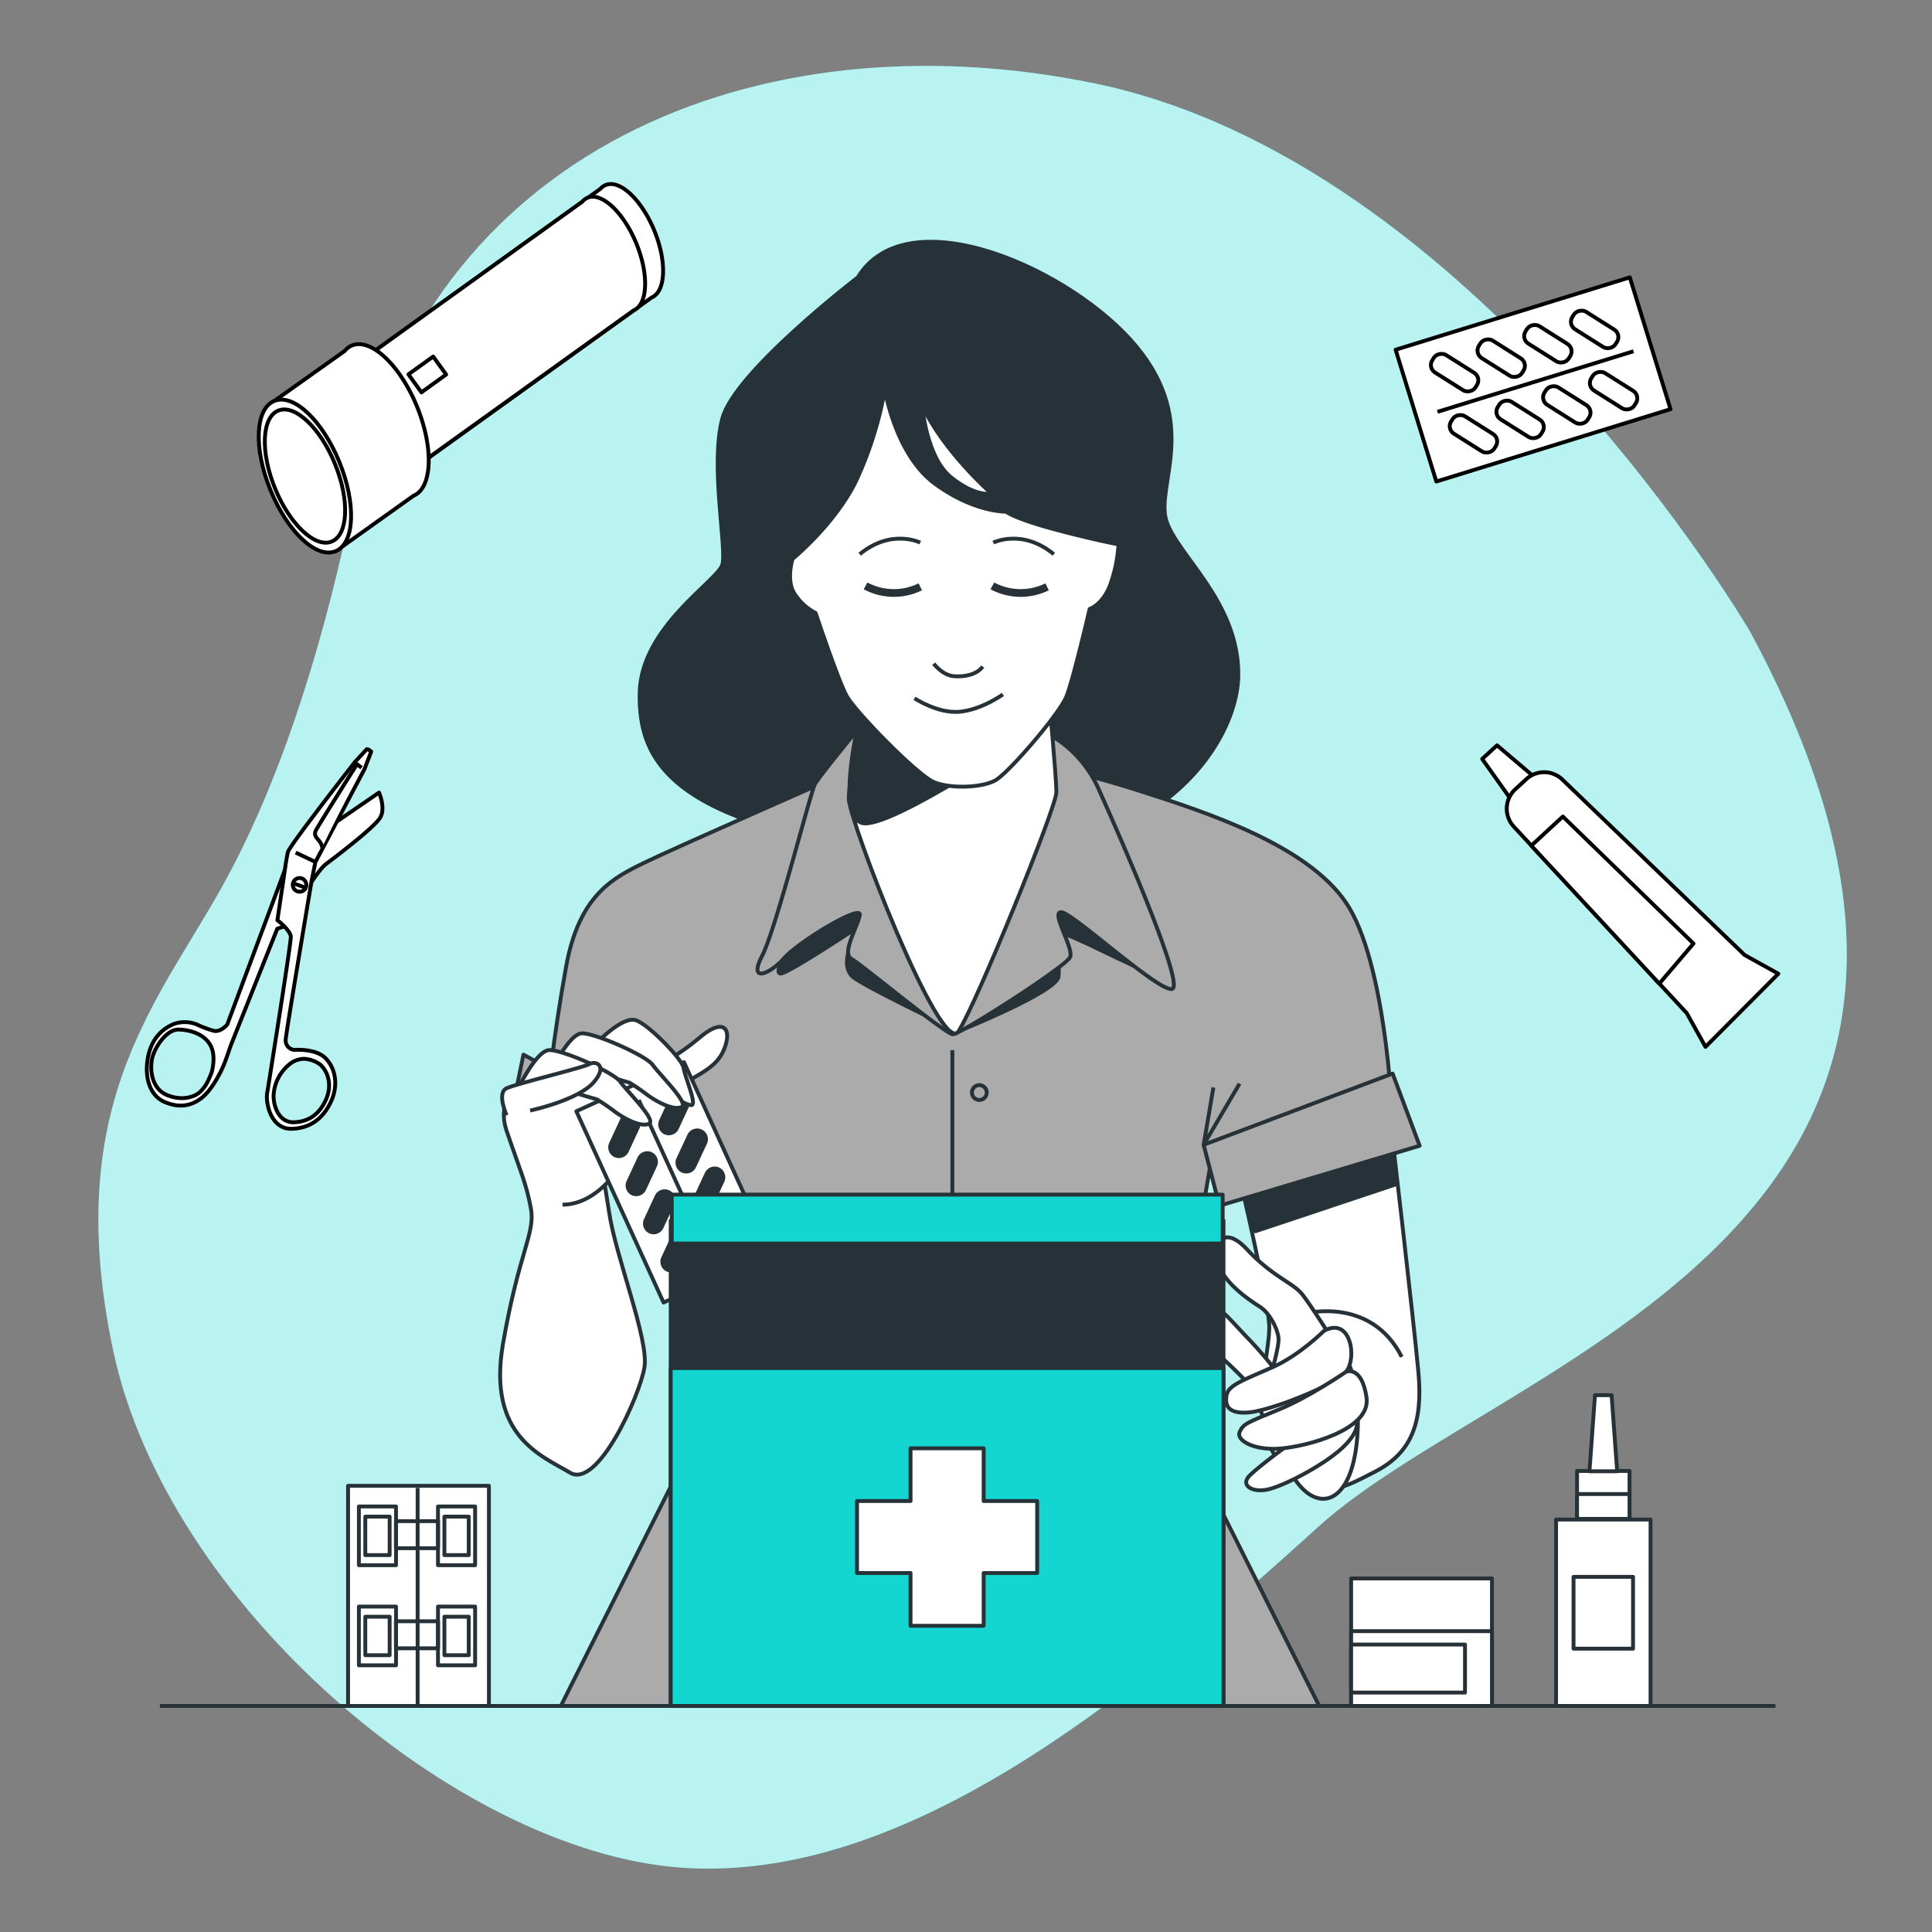 <svg xmlns="http://www.w3.org/2000/svg" viewBox="0 0 500 500"><rect x="0" y="0" width="500" height="500" fill="#808080" stroke="none"/><g id="freepik--background-simple--inject-164"><path d="M452.94,163.51s-70.94-121.78-170-142C195.44,3.66,110.08,39.36,91.39,129.73c-6.66,32.19-16.76,67.59-32,96.24-17.07,32.12-43.89,57.87-30.14,123.34s88.75,129.57,146.63,134,116.43-43.78,165.08-88S536,317.48,452.94,163.51Z" style="fill:#13D6D0"></path><path d="M452.94,163.51s-70.94-121.78-170-142C195.44,3.66,110.08,39.36,91.39,129.73c-6.66,32.19-16.76,67.59-32,96.24-17.07,32.12-43.89,57.87-30.14,123.34s88.75,129.57,146.63,134,116.43-43.78,165.08-88S536,317.48,452.94,163.51Z" style="fill:#fff;opacity:0.7"></path></g><g id="freepik--Character--inject-164"><path d="M222,71.78s-31.84,24.38-35.07,36.56,1.24,33.58,0,37.81-21.14,16.16-21.39,33.32S173,213.55,234.93,221s85.55-27.61,85.55-46.51-15.91-30.84-18.65-39.79,8.71-25.12-7.71-45S234.93,50.64,222,71.78Z" style="fill:#263238;stroke:#263238;stroke-linejoin:round"></path><path d="M360.14,292.66s5.75,49.39,6.95,62.57-1.92,20.86-11.27,25.66-14.38,7.91-24-1.92-2.88-28.77-3.36-36.21-7.19-36-7.19-36Z" style="fill:#fff;stroke:#263238;stroke-linejoin:round"></path><polygon points="361.27 306.51 324.89 318.65 321.3 306.8 360.14 292.65 361.27 306.51" style="fill:#263238;stroke:#263238;stroke-linejoin:round"></polygon><path d="M338.08,339.89s16.78-4.32,24.69,11.27" style="fill:#fff;stroke:#263238;stroke-linejoin:round"></path><path d="M303.84,356.42l9.64-56.27,46.74-12.85s-1.69-38.56-11.81-53.6-36.38-23.52-53-28.86-32.29-8.49-32.29-8.49-29.88-4.12-43.13,3.16c0,0-45.3,19.88-53.25,23.76s-16.86,8.25-20.24,26.92-5.06,35.41-5.06,35.41l31.08,15.52,9.4,55.3-2,15.65L145.15,441.5H341.41L306.11,371Z" style="fill:#ababab;stroke:#263238;stroke-linejoin:round"></path><circle cx="253.45" cy="282.75" r="1.92" style="fill:none;stroke:#263238;stroke-linejoin:round"></circle><circle cx="253.45" cy="312.13" r="1.92" style="fill:none;stroke:#263238;stroke-linejoin:round"></circle><circle cx="253.45" cy="341.5" r="1.92" style="fill:none;stroke:#263238;stroke-linejoin:round"></circle><path d="M255.37,370.87a1.92,1.92,0,1,1-1.92-1.92A1.92,1.92,0,0,1,255.37,370.87Z" style="fill:none;stroke:#263238;stroke-linejoin:round"></path><circle cx="253.45" cy="400.24" r="1.92" style="fill:none;stroke:#263238;stroke-linejoin:round"></circle><path d="M255.37,429.62a1.92,1.92,0,1,1-1.92-1.92A1.92,1.92,0,0,1,255.37,429.62Z" style="fill:none;stroke:#263238;stroke-linejoin:round"></path><line x1="246.47" y1="271.78" x2="246.47" y2="419.58" style="fill:none;stroke:#263238;stroke-linejoin:round"></line><polyline points="314.03 281.43 311.5 296.27 320.79 280.46" style="fill:none;stroke:#263238;stroke-linejoin:round"></polyline><polyline points="175.62 281.43 178.15 296.27 168.86 280.46" style="fill:none;stroke:#263238;stroke-linejoin:round"></polyline><path d="M205.42,242.67s-6.15,10.1-3.07,9.22,20.2-12.29,20.2-12.29-6.59,10.1-1.32,13.61S248,266.91,248,266.91s25.49-10.18,25.93-14.14-.88-5.71-.88-7.9-2.64-4.83,2.64-3.08,24.59,12.3,23.27,9.67-22.7-45-25.62-46.44-42.45-2.76-49.48,1.2S205.42,242.67,205.42,242.67Z" style="fill:#263238;stroke:#263238;stroke-linejoin:round"></path><polygon points="135.47 272.94 131.78 290.84 175.49 312.32 179.75 297.1 135.47 272.94" style="fill:#ababab;stroke:#263238;stroke-linejoin:round"></polygon><polygon points="311.5 296.27 315.59 312.04 367.4 296.52 360.41 277.84 311.5 296.27" style="fill:#ababab;stroke:#263238;stroke-linejoin:round"></polygon><path d="M223.32,187.18s-11.2,13.58-12.4,15.75-10.09,37.51-13.71,44.5,1.93,4.81,5.78.48,20-14,19.52-11.09-4.82,9.88-2.17,11.33,24.34,19.52,26.26,19.52,29.4-17.59,30.36-20-5.3-12-2.16-11.57,26,21.45,28.67,19.76-12.05-35.9-19-51.32a30.47,30.47,0,0,0-24.84-18.31C255.74,186,223.32,187.18,223.32,187.18Z" style="fill:#ababab;stroke:#263238;stroke-linejoin:round"></path><path d="M224,181.89s-4.34,19.52-4.34,24.82,23.82,67.18,28.39,60.2,25.34-58,25.34-61.89-1.93-24.58-1.93-24.58-16.86,11.33-24.09,12.05S224,181.89,224,181.89Z" style="fill:#fff;stroke:#263238;stroke-linejoin:round"></path><path d="M222.7,184.77S216,211,223.12,213s47.8-25.69,47.8-25.69Z" style="fill:#263238;stroke:#263238;stroke-linejoin:round"></path><path d="M229,100.88a95.85,95.85,0,0,1-7.46,23.63c-5.47,11.19-16.42,20.14-16.42,20.14s-1.74,5.47.5,9a14.5,14.5,0,0,0,5.47,5s5.72,17.16,8,21.39,18.41,20.64,22.63,22.38,12.44,1.5,15.92-.49S274.22,184.7,276,180.22s6-22.63,6-22.63,3.24-1,5.23-6a37.54,37.54,0,0,0,2.24-10.7s-6.72-1.24-16.92-4-12.18-4.47-12.18-4.47-8.21.25-18.41-7.22S229,100.88,229,100.88Z" style="fill:#fff;stroke:#263238;stroke-linejoin:round"></path><path d="M238.66,104.86s1,13.43,7.46,18.65,10.45,4.23,10.45,4.23S243.88,116.55,238.66,104.86Z" style="fill:#fff;stroke:#263238;stroke-linejoin:round"></path><path d="M224,151.62a15.48,15.48,0,0,0,14.17.25" style="fill:none;stroke:#263238;stroke-linejoin:round;stroke-width:2px"></path><path d="M256.82,151.62a15.48,15.48,0,0,0,14.17.25" style="fill:none;stroke:#263238;stroke-linejoin:round;stroke-width:2px"></path><path d="M238.16,140.43s-7.46-3.74-15.67,3" style="fill:none;stroke:#263238;stroke-linejoin:round"></path><path d="M257.06,140.43s7.46-3.74,15.67,3" style="fill:none;stroke:#263238;stroke-linejoin:round"></path><path d="M241.64,171.76s2.24,3,5.23,3.24,6-.5,7.46-2.49" style="fill:none;stroke:#263238;stroke-linejoin:round"></path><path d="M236.67,180.72s6,4,11.69,3.48,11.19-4.48,11.19-4.48" style="fill:none;stroke:#263238;stroke-linejoin:round"></path><path d="M344.79,346.6s-5.27-8.39-7.67-11.51-7.67-4.55-14.39-11.75-9.35-.24-7.19,4.56,7.91,8.63,10.55,10.31,4.8,6.23,4.8,8.39-1.44,7.19-1.44,7.19a101.53,101.53,0,0,0-7.1-8.08c-5.85-6.3-10.16-11.34-11.36-6.06s1,7.91,5,11.51,8.39,8.15,8.87,9.11,1.92,8.39,4.08,9.83,4.79,2.39,4.79,3.59-1.91,5.52,2.64,10.79,10.07,4.56,13-3.12,2.63-21.57-.24-28.29S344.79,346.6,344.79,346.6Z" style="fill:#fff;stroke:#263238;stroke-linejoin:round"></path><path d="M342.63,344.44s-6.23,6.24-13.18,9.35-11.51,4.56-12,7.2.24,5,5.75,4.55,22.3-7,25.18-10.55S349.59,340.61,342.63,344.44Z" style="fill:#fff;stroke:#263238;stroke-linejoin:round"></path><path d="M351.09,367.62s1.13,2.72-3.9,7.27-14.87,9.59-18.94,10.55-7.43-1-4.8-3.6,10.31-8.15,10.31-8.15A93.16,93.16,0,0,0,351.09,367.62Z" style="fill:#fff;stroke:#263238;stroke-linejoin:round"></path><path d="M348.39,355s4.07-1.68,5.27,6.71-15.82,12.71-22.53,13.19-11.27-2.16-10.31-4.31,1.91-2.4,10.07-5.76S348.39,355,348.39,355Z" style="fill:#fff;stroke:#263238;stroke-linejoin:round"></path><path d="M138.59,278s-11.08,4.09-7.47,14.69,5.06,13.5,6.27,20-3.13,11.33-7.23,35.18,10.12,28.91,17.35,33.25,18.07-20,19.27-27.23-7.47-28.67-9.15-40.23-4.1-18.08,1.44-26-3.61-10.6-6.5-12.28S138.59,278,138.59,278Z" style="fill:#fff;stroke:#263238;stroke-linejoin:round"></path><path d="M145.58,311.76c7.95,0,13.25-7.71,13.25-7.71a15,15,0,0,0,6.62-4.34c2.53-3.13,2.54-8.91,2.54-8.91s6.06-8.69,10.6-11.33,7.71-4.34,9.16-8.91-.73-7-6.51-2.17-8.43,5.78-8.43,5.78l-20,4.1" style="fill:#fff;stroke:#263238;stroke-linejoin:round"></path><rect x="159.07" y="278.77" width="30.62" height="54.41" transform="translate(-111.23 99.93) rotate(-24.51)" style="fill:#fff;stroke:#263238;stroke-linejoin:round"></rect><line x1="165.32" y1="284.68" x2="184.22" y2="326.12" style="fill:#fff;stroke:#263238;stroke-linejoin:round"></line><path d="M159.22,299h0a2.28,2.28,0,0,0,3-1.11l2.85-6.12a2.3,2.3,0,0,0-1.12-3h0a2.3,2.3,0,0,0-3,1.11L158.11,296A2.29,2.29,0,0,0,159.22,299Z" style="fill:#263238;stroke:#263238;stroke-linejoin:round"></path><path d="M163.72,308.87h0a2.29,2.29,0,0,0,3-1.11l2.84-6.12a2.28,2.28,0,0,0-1.11-3h0a2.29,2.29,0,0,0-3,1.11l-2.84,6.12A2.29,2.29,0,0,0,163.72,308.87Z" style="fill:#263238;stroke:#263238;stroke-linejoin:round"></path><path d="M168.22,318.73h0a2.28,2.28,0,0,0,3-1.11l2.84-6.12a2.28,2.28,0,0,0-1.11-3h0a2.29,2.29,0,0,0-3,1.11l-2.84,6.12A2.29,2.29,0,0,0,168.22,318.73Z" style="fill:#263238;stroke:#263238;stroke-linejoin:round"></path><path d="M172.72,328.6h0a2.29,2.29,0,0,0,3-1.11l2.84-6.12a2.29,2.29,0,0,0-1.11-3h0a2.29,2.29,0,0,0-3,1.11l-2.84,6.12A2.28,2.28,0,0,0,172.72,328.6Z" style="fill:#263238;stroke:#263238;stroke-linejoin:round"></path><path d="M172.17,293.1h0a2.29,2.29,0,0,0,3-1.11l2.84-6.12a2.29,2.29,0,0,0-1.11-3h0a2.29,2.29,0,0,0-3,1.11l-2.85,6.12A2.29,2.29,0,0,0,172.17,293.1Z" style="fill:#263238;stroke:#263238;stroke-linejoin:round"></path><path d="M176.66,303h0a2.29,2.29,0,0,0,3-1.12l2.85-6.11a2.29,2.29,0,0,0-1.11-3h0a2.29,2.29,0,0,0-3.05,1.11l-2.84,6.12A2.3,2.3,0,0,0,176.66,303Z" style="fill:#263238;stroke:#263238;stroke-linejoin:round"></path><path d="M181.16,312.83h0a2.29,2.29,0,0,0,3-1.11l2.85-6.12a2.29,2.29,0,0,0-1.12-3h0a2.3,2.3,0,0,0-3,1.11l-2.84,6.12A2.29,2.29,0,0,0,181.16,312.83Z" style="fill:#263238;stroke:#263238;stroke-linejoin:round"></path><path d="M185.66,322.7h0a2.29,2.29,0,0,0,3-1.11l2.84-6.12a2.28,2.28,0,0,0-1.11-3h0a2.28,2.28,0,0,0-3,1.11l-2.84,6.12A2.29,2.29,0,0,0,185.66,322.7Z" style="fill:#263238;stroke:#263238;stroke-linejoin:round"></path><path d="M154.74,269.59s6.5-6.74,9.87-5.54,12,10.12,12.29,12.29,3.38,9.16,2.17,9.64-9.15-4.58-12.53-8S154.74,269.59,154.74,269.59Z" style="fill:#fff;stroke:#263238;stroke-linejoin:round"></path><path d="M141.73,279s5.3-11.57,8.91-11.57,16.63,5.79,18.31,8.2,9.4,9.88,7.47,10.84-6-1-8.91-3.13a52.22,52.22,0,0,0-4.58-3.14l-8.19-2.41" style="fill:#fff;stroke:#263238;stroke-linejoin:round"></path><path d="M133.29,283.33s5.3-11.57,8.92-11.57,16.62,5.78,18.31,8.19,9.4,9.88,7.47,10.85-6-1-8.92-3.14a52.32,52.32,0,0,0-4.57-3.13l-8.2-2.41" style="fill:#fff;stroke:#263238;stroke-linejoin:round"></path><path d="M131.12,288.63s-2.65-5.79,0-7,19.76-5.3,21.45-6.26,4.82.48,1,4.81-15.18,7-16.38,7.23" style="fill:#fff;stroke:#263238;stroke-linejoin:round"></path></g><g id="freepik--Scissors--inject-164"><path d="M98.09,205.12l-13.55,9.3s-7.13,4.11-10.82,10.73l-14.91,40s-1.74,2.13-3.61,1.59a29.71,29.71,0,0,1-3.53-1.27A8.41,8.41,0,0,0,45,265c-3.29,1.37-6.12,4.21-6.84,9.43s1,9.3,4.46,10.77,6.67,1.24,9.61-1.09,5.34-7.52,6-9.28c.46-1.27,1.12-3.17,1.44-4.13l12.09-30.35,2.19-.72S81.19,226,84.4,223.59s12.53-9.53,14-12S98.09,205.12,98.09,205.12ZM51.83,282.53c-1.44,1.4-4.8,2.47-8.65.85s-4.4-6.26-3.86-9.21,3.75-7.81,6.93-7.72,6.72,1.26,8.25,4.14.26,7,.26,7C53.78,280,53.27,281.12,51.83,282.53Z" style="fill:#fff;stroke:#000;stroke-linejoin:round"></path><path d="M84,273.63c-2.61-2.32-7.77-1.92-7.77-1.92A2.44,2.44,0,0,1,73.94,269c.21-2.48,6.68-40.89,6.68-40.89l1-5L94.35,199l1.72-4.5s-.74-.66-1.15-.61l-3.07,3.32S74.9,218.88,74.51,220.51s-.79,4.64-.79,4.64l-1.93,13s3.4,2.6,3.47,4.3c.07,1.54-5,33.41-6,39.78a7.16,7.16,0,0,0-.18,1.1c-.19,3.28,1.52,8.91,6.38,8.8s8.27-2.73,10.28-7.22S86.6,276,84,273.63Zm.33,11c-1.62,3.62-4.38,5.72-8.32,5.81s-5.34-4.47-5.19-7.11a11,11,0,0,1,3.81-7.66,6.23,6.23,0,0,1,4-1.65,7.71,7.71,0,0,1,4.28,1.52C85,277.43,86,281,84.32,284.65Z" style="fill:#fff;stroke:#000;stroke-linejoin:round"></path><line x1="76.52" y1="220.65" x2="81.65" y2="223.09" style="fill:#fff;stroke:#000;stroke-linejoin:round"></line><path d="M79.14,229.76a1.77,1.77,0,1,1-1-2.42A1.85,1.85,0,0,1,79.14,229.76Z" style="fill:#fff;stroke:#000;stroke-linejoin:round"></path><line x1="79.14" y1="229.76" x2="75.83" y2="228.57" style="fill:#fff;stroke:#000;stroke-linejoin:round"></line><path d="M83.36,219.3a3.2,3.2,0,0,0-.69-1.6c-.63-.81-1.56-1.49-.93-2.78s10.65-17.15,10.65-17.15l1.18.93" style="fill:#fff;stroke:#000;stroke-linejoin:round"></path></g><g id="freepik--Flashlight--inject-164"><path d="M169.35,59.71c-3.28-8-8.92-13.33-12.6-11.83a3.64,3.64,0,0,0-1.39,1L94.82,92.41l11.88,29.1L168.63,77C172.31,75.48,172.63,67.75,169.35,59.71Z" style="fill:#fff;stroke:#000;stroke-linejoin:round"></path><path d="M164.68,63c-3.28-8-8.93-13.34-12.61-11.84a3.72,3.72,0,0,0-1.39,1.06L90.14,95.73,102,124.84,164,80.31C167.63,78.81,168,71.07,164.68,63Z" style="fill:#fff;stroke:#000;stroke-linejoin:round"></path><path d="M107.92,105.22C103.54,94.48,96,87.4,91.08,89.41a4.71,4.71,0,0,0-1.86,1.41L71,103.76l15.88,38.9L107,128.31C111.88,126.3,112.31,116,107.92,105.22Z" style="fill:#fff;stroke:#000;stroke-linejoin:round"></path><path d="M87.83,119.57c4.38,10.75,4,21.08-1,23.09S74.4,137.59,70,126.85s-4-21.08,1-23.09S83.44,108.83,87.83,119.57Z" style="fill:#fff;stroke:#000;stroke-linejoin:round"></path><ellipse cx="78.92" cy="123.21" rx="8.38" ry="18.3" transform="translate(-40.71 38.97) rotate(-22.21)" style="fill:#fff;stroke:#000;stroke-linejoin:round"></ellipse><rect x="107.73" y="92.96" width="5.74" height="7.89" transform="translate(124.61 -49.47) rotate(54.25)" style="fill:#fff;stroke:#000;stroke-linejoin:round"></rect></g><g id="freepik--Pills--inject-164"><rect x="378.92" y="66.49" width="35.7" height="63.44" transform="translate(373.46 -309.88) rotate(72.83)" style="fill:#fff;stroke:#000;stroke-linejoin:round"></rect><line x1="422.75" y1="90.9" x2="372.02" y2="106.58" style="fill:#fff;stroke:#000;stroke-linejoin:round"></line><rect x="410.01" y="78.63" width="5.34" height="13.2" rx="2.29" transform="translate(704.99 -218.28) rotate(122.25)" style="fill:#fff;stroke:#000;stroke-linejoin:round"></rect><rect x="397.93" y="82.37" width="5.34" height="13.2" rx="2.29" transform="translate(689.65 -202.31) rotate(122.26)" style="fill:#fff;stroke:#000;stroke-linejoin:round"></rect><rect x="385.85" y="86.1" width="5.34" height="13.2" rx="2.29" transform="translate(674.28 -186.37) rotate(122.26)" style="fill:#fff;stroke:#000;stroke-linejoin:round"></rect><rect x="373.77" y="89.83" width="5.34" height="13.2" rx="2.29" transform="translate(658.88 -170.47) rotate(122.25)" style="fill:#fff;stroke:#000;stroke-linejoin:round"></rect><rect x="414.91" y="94.48" width="5.34" height="13.2" rx="2.29" transform="translate(725.96 -198.06) rotate(122.26)" style="fill:#fff;stroke:#000;stroke-linejoin:round"></rect><rect x="402.83" y="98.21" width="5.34" height="13.2" rx="2.29" transform="translate(710.56 -182.15) rotate(122.26)" style="fill:#fff;stroke:#000;stroke-linejoin:round"></rect><rect x="390.75" y="101.95" width="5.34" height="13.2" rx="2.29" transform="translate(695.19 -166.21) rotate(122.26)" style="fill:#fff;stroke:#000;stroke-linejoin:round"></rect><rect x="378.67" y="105.68" width="5.34" height="13.2" rx="2.29" transform="translate(679.82 -150.27) rotate(122.26)" style="fill:#fff;stroke:#000;stroke-linejoin:round"></rect></g><g id="freepik--Ointment--inject-164"><polygon points="398.14 202 391.73 207.88 383.59 196.41 387.43 192.89 398.14 202" style="fill:#fff;stroke:#000;stroke-linejoin:round"></polygon><path d="M395,201.65l-2.86,2.63a6.82,6.82,0,0,0-.37,9.65l44.76,48.27,4.85,8.72L460.23,252l-8.72-4.84-47.2-45.44A6.82,6.82,0,0,0,395,201.65Z" style="fill:#fff;stroke:#000;stroke-linejoin:round"></path><polygon points="429.42 254.57 438.27 244.19 404.46 211.32 396.3 218.86 429.42 254.57" style="fill:#fff;stroke:#000;stroke-linejoin:round"></polygon></g><g id="freepik--Bottle--inject-164"><rect x="402.71" y="393.26" width="24.45" height="48.24" style="fill:#fff;stroke:#263238;stroke-linejoin:round"></rect><rect x="407.23" y="408.09" width="15.4" height="18.58" style="fill:#fff;stroke:#263238;stroke-linejoin:round"></rect><rect x="408.14" y="380.69" width="13.58" height="12.39" style="fill:#fff;stroke:#263238;stroke-linejoin:round"></rect><polygon points="417.08 361.08 412.78 361.08 411.35 380.77 418.52 380.77 417.08 361.08" style="fill:#fff;stroke:#263238;stroke-linejoin:round"></polygon><rect x="408.14" y="386.66" width="13.58" height="6.42" style="fill:#fff;stroke:#263238;stroke-linejoin:round"></rect></g><g id="freepik--Jar--inject-164"><rect x="349.67" y="408.5" width="36.45" height="33" style="fill:#fff;stroke:#263238;stroke-linejoin:round"></rect><rect x="349.67" y="422.14" width="36.45" height="19.36" style="fill:#fff;stroke:#263238;stroke-linejoin:round"></rect><rect x="349.67" y="425.61" width="29.47" height="12.43" style="fill:#fff;stroke:#263238;stroke-linejoin:round"></rect></g><g id="freepik--Bandages--inject-164"><rect x="90.08" y="384.52" width="36.45" height="56.98" style="fill:#fff;stroke:#263238;stroke-linejoin:round"></rect><line x1="108.08" y1="385.07" x2="108.08" y2="441.2" style="fill:none;stroke:#263238;stroke-linejoin:round"></line><rect x="92.88" y="389.88" width="9.61" height="15.2" style="fill:none;stroke:#263238;stroke-linejoin:round"></rect><rect x="94.54" y="392.5" width="6.3" height="9.96" style="fill:none;stroke:#263238;stroke-linejoin:round"></rect><rect x="113.35" y="389.88" width="9.61" height="15.2" style="fill:none;stroke:#263238;stroke-linejoin:round"></rect><rect x="115.01" y="392.5" width="6.3" height="9.96" style="fill:none;stroke:#263238;stroke-linejoin:round"></rect><rect x="102.47" y="393.68" width="10.9" height="7" style="fill:none;stroke:#263238;stroke-linejoin:round"></rect><rect x="92.88" y="415.78" width="9.61" height="15.2" style="fill:none;stroke:#263238;stroke-linejoin:round"></rect><rect x="94.54" y="418.4" width="6.3" height="9.96" style="fill:none;stroke:#263238;stroke-linejoin:round"></rect><rect x="113.35" y="415.78" width="9.61" height="15.2" style="fill:none;stroke:#263238;stroke-linejoin:round"></rect><rect x="115.01" y="418.4" width="6.3" height="9.96" style="fill:none;stroke:#263238;stroke-linejoin:round"></rect><rect x="102.47" y="419.58" width="10.9" height="7" style="fill:none;stroke:#263238;stroke-linejoin:round"></rect></g><g id="freepik--first-aid-kit--inject-164"><rect x="173.58" y="315.87" width="143.06" height="125.64" style="fill:#263238;stroke:#263238;stroke-linejoin:round"></rect><rect x="173.58" y="354.06" width="143.06" height="87.44" style="fill:#13D6D0;stroke:#263238;stroke-linejoin:round"></rect><polygon points="268.42 388.46 254.57 388.46 254.57 374.82 235.65 374.82 235.65 388.46 221.8 388.46 221.8 407.1 235.65 407.1 235.65 420.75 254.57 420.75 254.57 407.1 268.42 407.1 268.42 388.46" style="fill:#fff;stroke:#263238;stroke-linejoin:round"></polygon><rect x="173.86" y="309.17" width="142.57" height="12.65" style="fill:#13D6D0;stroke:#263238;stroke-linejoin:round"></rect></g><g id="freepik--Table--inject-164"><line x1="41.38" y1="441.5" x2="459.48" y2="441.5" style="fill:none;stroke:#263238;stroke-linejoin:round"></line></g></svg>